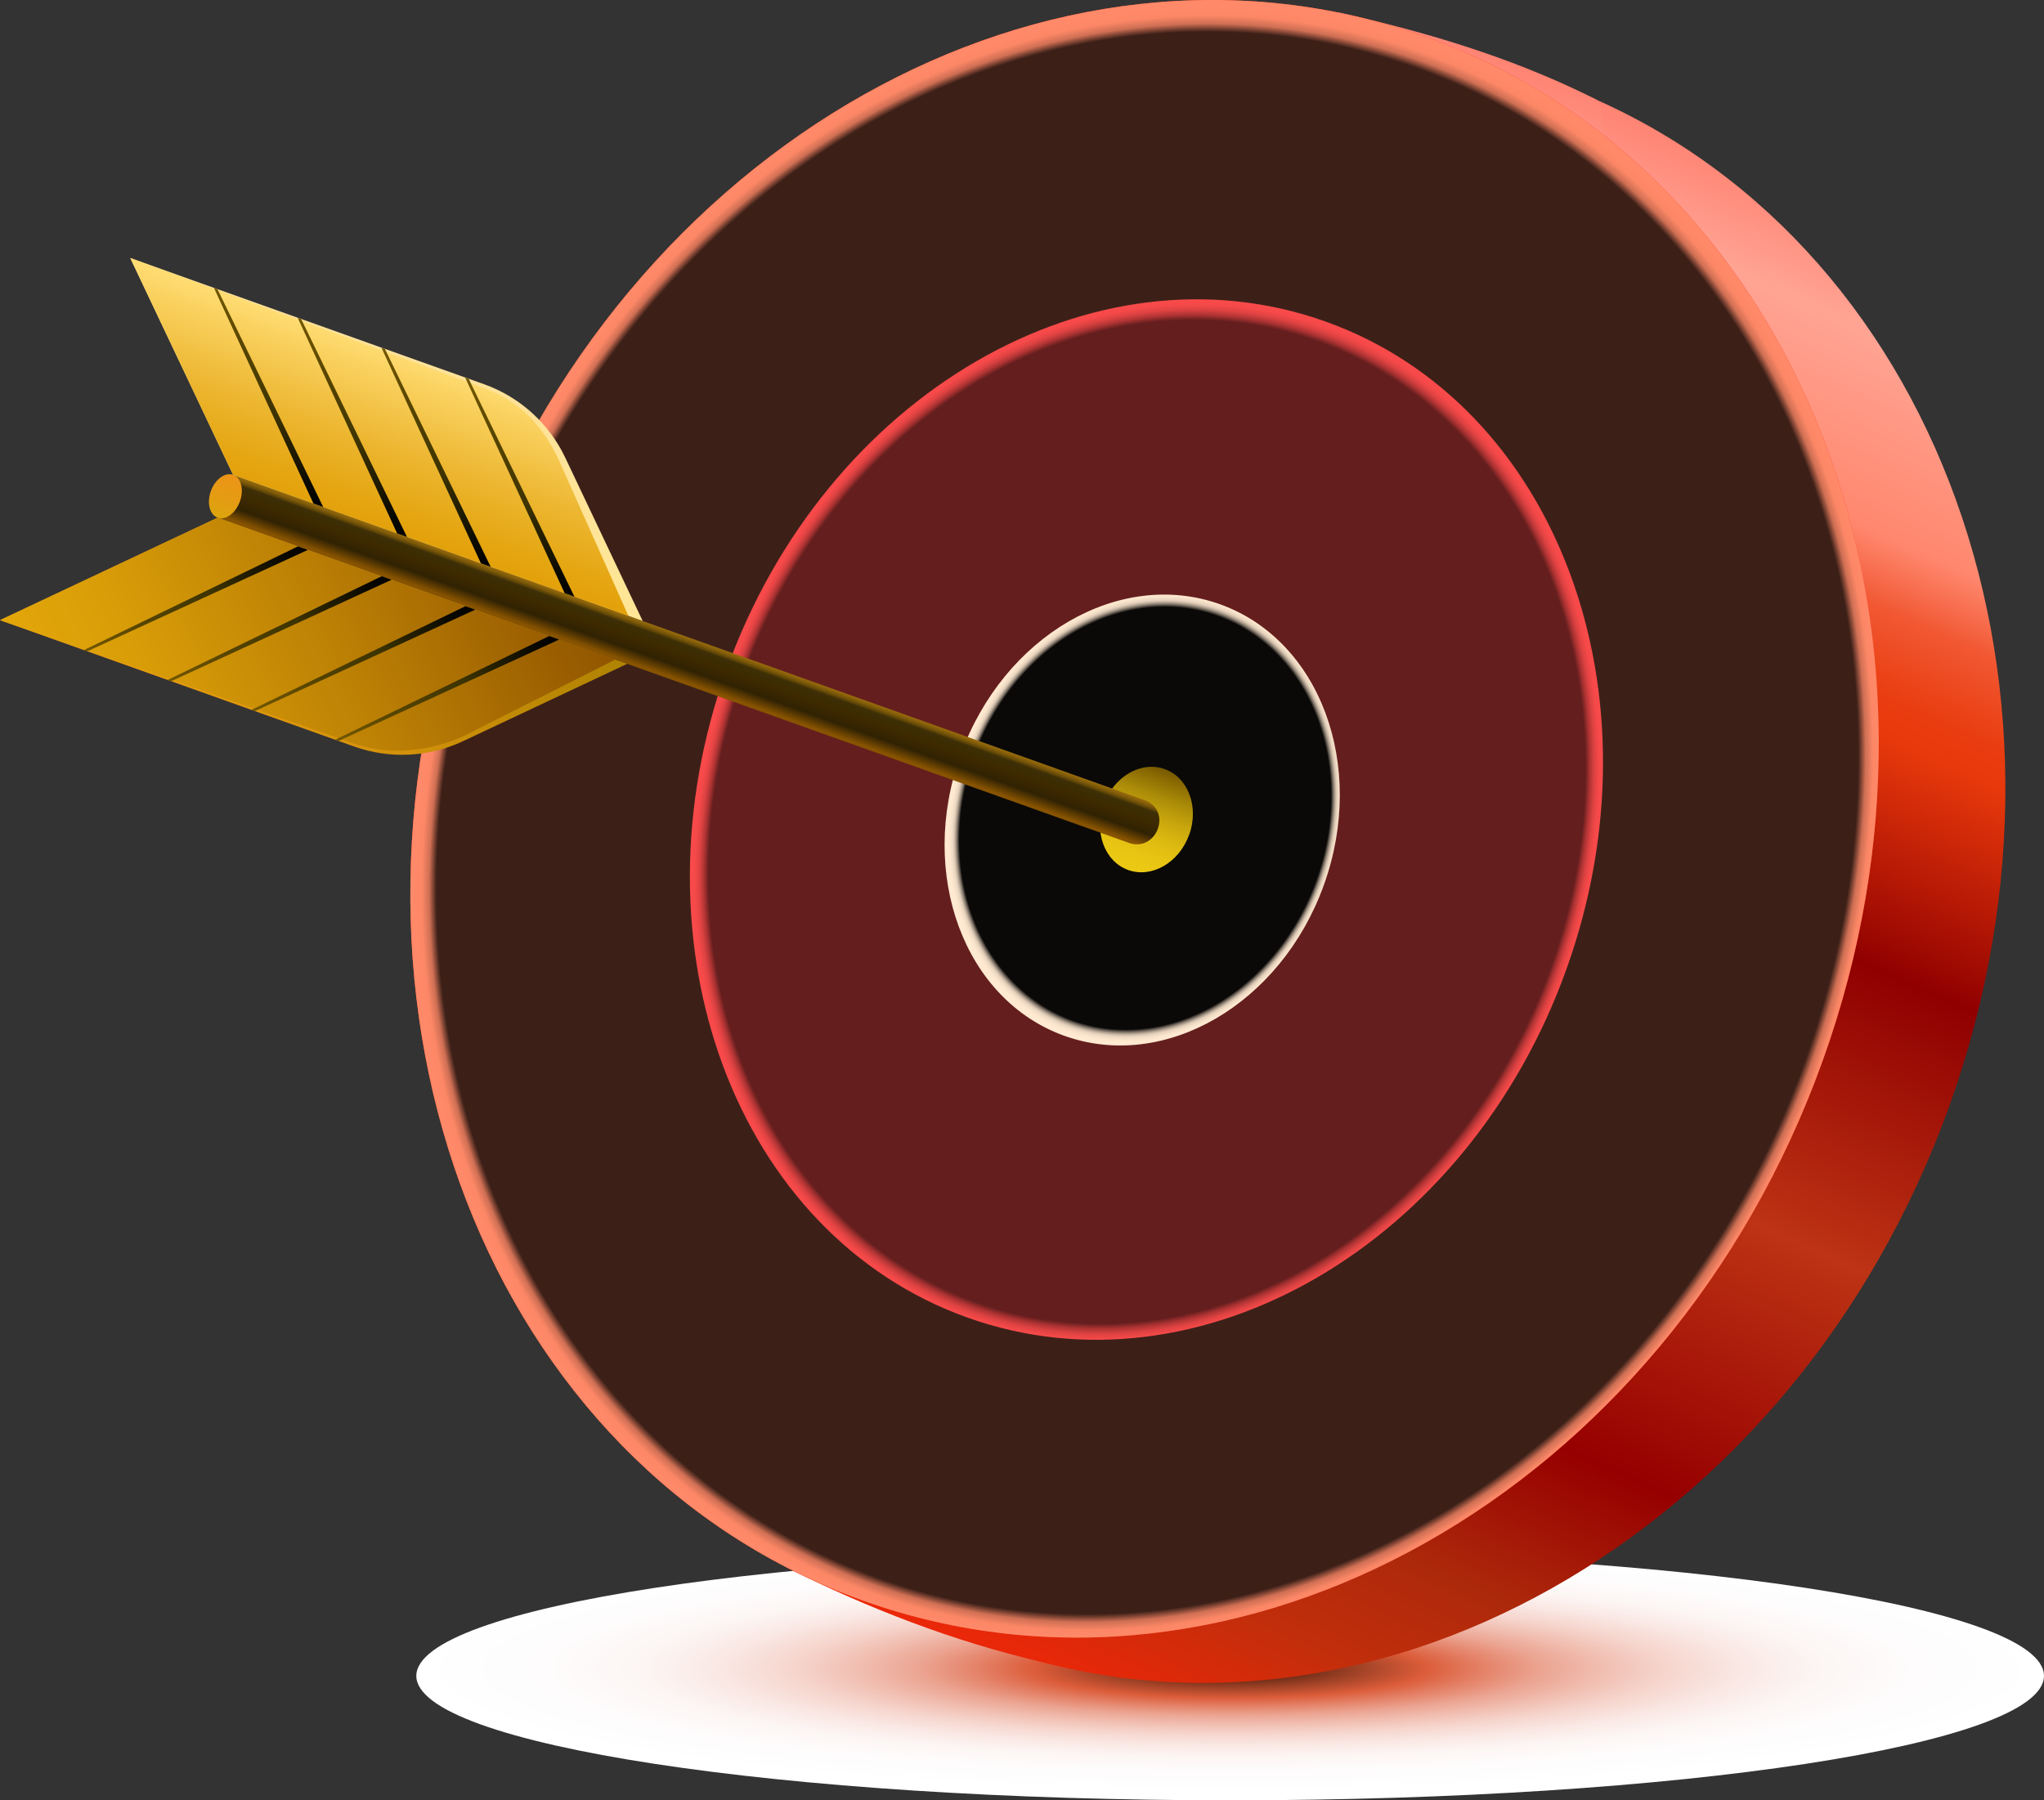<svg width="84" height="74" viewBox="0 0 84 74" fill="none" xmlns="http://www.w3.org/2000/svg">
<rect x="0" y="0" width="84" height="74" fill="#333333" stroke="none"/>
<g clip-path="url(#clip0_16394_18618)">
<path style="mix-blend-mode:multiply" d="M50.554 74C69.025 74 83.999 71.71 83.999 68.885C83.999 66.06 69.025 63.77 50.554 63.77C32.083 63.77 17.109 66.06 17.109 68.885C17.109 71.71 32.083 74 50.554 74Z" fill="url(#paint0_radial_16394_18618)"/>
<path d="M80.108 45.464C86.485 27.711 79.177 8.866 63.786 3.373C48.395 -2.12 30.748 7.819 24.371 25.572C17.994 43.324 25.301 62.169 40.693 67.662C56.084 73.155 73.731 63.217 80.108 45.464Z" fill="url(#paint1_linear_16394_18618)"/>
<path d="M32.341 64.438C35.624 66.09 39.204 67.479 42.8 68.309C46.395 69.144 68.484 5.537 65.586 4.083C62.689 2.633 59.422 1.494 55.111 0.535C50.8 -0.429 29.058 62.785 32.345 64.434L32.341 64.438Z" fill="url(#paint2_linear_16394_18618)"/>
<path d="M74.904 43.602C81.282 25.849 73.974 7.005 58.583 1.512C43.191 -3.982 25.545 5.957 19.168 23.71C12.791 41.462 20.098 60.307 35.489 65.8C50.881 71.293 68.528 61.355 74.904 43.602Z" fill="url(#paint3_linear_16394_18618)"/>
<path d="M69.626 41.945C74.917 27.216 68.935 11.611 56.265 7.089C43.595 2.567 29.035 10.841 23.744 25.57C18.453 40.299 24.435 55.904 37.105 60.426C49.775 64.948 64.335 56.674 69.626 41.945Z" fill="url(#paint4_linear_16394_18618)"/>
<path d="M69.697 41.744C74.949 27.123 69.061 11.649 56.545 7.182C44.029 2.715 29.625 10.947 24.373 25.568C19.121 40.19 25.009 55.664 37.525 60.13C50.041 64.597 64.445 56.365 69.697 41.744Z" fill="url(#paint5_linear_16394_18618)"/>
<path d="M69.289 41.6C74.304 27.64 68.585 12.831 56.514 8.523C44.444 4.215 30.594 12.04 25.58 26C20.565 39.96 26.285 54.769 38.355 59.077C50.425 63.384 64.275 55.56 69.289 41.6Z" fill="url(#paint6_linear_16394_18618)"/>
<path style="mix-blend-mode:screen" d="M69.289 41.6C74.304 27.64 68.585 12.831 56.514 8.523C44.444 4.215 30.594 12.04 25.58 26C20.565 39.96 26.285 54.769 38.355 59.077C50.425 63.384 64.275 55.56 69.289 41.6Z" fill="url(#paint7_radial_16394_18618)"/>
<path d="M65.314 40.047C69.464 28.494 64.866 16.287 55.043 12.781C45.221 9.276 33.895 15.799 29.745 27.352C25.595 38.905 30.193 51.113 40.015 54.618C49.837 58.124 61.164 51.6 65.314 40.047Z" fill="url(#paint8_linear_16394_18618)"/>
<path d="M64.371 39.845C68.433 28.538 63.999 16.615 54.468 13.214C44.938 9.813 33.919 16.221 29.858 27.528C25.796 38.834 30.23 50.757 39.761 54.159C49.291 57.56 60.31 51.152 64.371 39.845Z" fill="url(#paint9_linear_16394_18618)"/>
<path d="M60.117 38.328C63.206 29.73 59.846 20.666 52.611 18.084C45.377 15.503 37.009 20.38 33.921 28.979C30.832 37.577 34.193 46.64 41.426 49.222C48.66 51.804 57.029 46.926 60.117 38.328Z" fill="url(#paint10_linear_16394_18618)"/>
<path d="M59.563 38.128C62.439 30.121 59.3 21.678 52.552 19.27C45.804 16.861 38.002 21.4 35.126 29.407C32.249 37.413 35.388 45.856 42.136 48.264C48.885 50.673 56.687 46.135 59.563 38.128Z" fill="url(#paint11_linear_16394_18618)"/>
<path style="mix-blend-mode:screen" d="M59.563 38.128C62.439 30.121 59.3 21.678 52.552 19.27C45.804 16.861 38.002 21.4 35.126 29.407C32.249 37.413 35.388 45.856 42.136 48.264C48.885 50.673 56.687 46.135 59.563 38.128Z" fill="url(#paint12_radial_16394_18618)"/>
<path d="M55.16 36.557C57.019 31.383 54.944 25.91 50.527 24.334C46.109 22.757 41.021 25.673 39.162 30.848C37.304 36.022 39.378 41.494 43.796 43.071C48.214 44.648 53.302 41.731 55.16 36.557Z" fill="url(#paint13_linear_16394_18618)"/>
<path d="M54.403 36.37C52.643 41.271 47.873 44.053 43.749 42.579C39.624 41.109 37.711 35.941 39.47 31.04C41.23 26.14 46 23.357 50.124 24.831C54.248 26.302 56.162 31.47 54.403 36.37Z" fill="url(#paint14_linear_16394_18618)"/>
<path d="M50.259 34.888C49.467 37.087 47.342 38.342 45.505 37.686C43.668 37.03 42.823 34.718 43.611 32.514C44.404 30.315 46.529 29.059 48.365 29.716C50.202 30.372 51.047 32.684 50.259 34.888Z" fill="url(#paint15_linear_16394_18618)"/>
<path d="M49.998 34.71C49.299 36.658 47.474 37.788 45.922 37.233C44.37 36.678 43.679 34.653 44.378 32.705C45.077 30.757 46.901 29.627 48.454 30.182C50.006 30.737 50.697 32.762 49.998 34.71Z" fill="url(#paint16_linear_16394_18618)"/>
<path style="mix-blend-mode:screen" d="M74.904 43.602C81.282 25.849 73.974 7.005 58.583 1.512C43.191 -3.982 25.545 5.957 19.168 23.71C12.791 41.462 20.098 60.307 35.489 65.8C50.881 71.293 68.528 61.355 74.904 43.602Z" fill="url(#paint17_radial_16394_18618)"/>
<path style="mix-blend-mode:screen" d="M64.371 39.845C68.433 28.538 63.999 16.615 54.468 13.214C44.938 9.813 33.919 16.221 29.858 27.528C25.796 38.834 30.23 50.757 39.761 54.159C49.291 57.56 60.31 51.152 64.371 39.845Z" fill="url(#paint18_radial_16394_18618)"/>
<path style="mix-blend-mode:screen" d="M54.407 36.372C56.167 31.471 54.251 26.305 50.127 24.834C46.003 23.362 41.233 26.141 39.472 31.041C37.712 35.942 39.628 41.108 43.752 42.58C47.877 44.051 52.647 41.272 54.407 36.372Z" fill="url(#paint19_radial_16394_18618)"/>
<path style="mix-blend-mode:multiply" d="M48.868 34.312C48.457 35.459 47.336 36.106 46.369 35.762C45.398 35.418 44.947 34.207 45.361 33.061C45.776 31.915 46.893 31.267 47.86 31.611C48.831 31.955 49.282 33.166 48.872 34.312H48.868Z" fill="url(#paint20_linear_16394_18618)"/>
<path d="M46.393 34.645C45.251 34.236 8.941 21.279 8.941 21.279L9.575 19.518C9.575 19.518 45.848 32.462 47.026 32.883C48.205 33.304 47.534 35.05 46.393 34.645Z" fill="url(#paint21_linear_16394_18618)"/>
<path d="M9.859 20.611C9.685 21.097 9.274 21.396 8.945 21.279C8.616 21.162 8.49 20.672 8.665 20.186C8.839 19.699 9.25 19.4 9.579 19.517C9.908 19.635 10.034 20.125 9.859 20.611Z" fill="url(#paint22_linear_16394_18618)"/>
<path d="M0 25.491L14.551 30.684C16.013 31.206 17.622 31.129 19.028 30.465L25.777 27.286L8.943 21.279L0 25.491Z" fill="url(#paint23_linear_16394_18618)"/>
<path d="M0 25.491L14.538 30.558C16.001 31.081 17.724 30.882 19.13 30.218L25.286 27.111L8.939 21.279L0 25.491Z" fill="url(#paint24_linear_16394_18618)"/>
<path d="M5.348 10.603L19.898 15.795C21.361 16.318 22.556 17.399 23.222 18.796L26.412 25.524L9.578 19.517L5.352 10.603H5.348Z" fill="url(#paint25_linear_16394_18618)"/>
<path d="M5.348 10.603L19.732 15.889C21.194 16.411 22.17 17.27 22.933 18.833L25.826 25.317L9.578 19.517L5.352 10.603H5.348Z" fill="url(#paint26_linear_16394_18618)"/>
<path style="mix-blend-mode:screen" d="M12.881 20.696L8.793 11.835L8.935 11.883L13.283 20.842L12.881 20.696Z" fill="url(#paint27_linear_16394_18618)"/>
<path style="mix-blend-mode:screen" d="M16.322 21.927L12.234 13.062L12.377 13.114L16.724 22.069L16.322 21.927Z" fill="url(#paint28_linear_16394_18618)"/>
<path style="mix-blend-mode:screen" d="M19.763 23.155L15.676 14.293L15.818 14.342L20.166 23.3L19.763 23.155Z" fill="url(#paint29_linear_16394_18618)"/>
<path style="mix-blend-mode:screen" d="M23.205 24.382L19.117 15.52L19.259 15.569L23.607 24.527L23.205 24.382Z" fill="url(#paint30_linear_16394_18618)"/>
<path style="mix-blend-mode:screen" d="M12.246 22.458L3.445 26.723L3.588 26.771L12.649 22.604L12.246 22.458Z" fill="url(#paint31_linear_16394_18618)"/>
<path style="mix-blend-mode:screen" d="M15.688 23.685L6.887 27.95L7.029 28.003L16.09 23.831L15.688 23.685Z" fill="url(#paint32_linear_16394_18618)"/>
<path style="mix-blend-mode:screen" d="M19.129 24.916L10.328 29.181L10.47 29.23L19.531 25.058L19.129 24.916Z" fill="url(#paint33_linear_16394_18618)"/>
<path style="mix-blend-mode:screen" d="M22.571 26.144L13.77 30.408L13.912 30.457L22.977 26.289L22.571 26.144Z" fill="url(#paint34_linear_16394_18618)"/>
</g>
<defs>
<radialGradient id="paint0_radial_16394_18618" cx="0" cy="0" r="1" gradientUnits="userSpaceOnUse" gradientTransform="translate(50.554 68.589) scale(33.449 5.001)">
<stop stop-color="#1D0E05"/>
<stop offset="0.14" stop-color="#933C22"/>
<stop offset="0.24" stop-color="#DB5C39"/>
<stop offset="0.31" stop-color="#E48167"/>
<stop offset="0.38" stop-color="#EBA390"/>
<stop offset="0.46" stop-color="#F1BFB2"/>
<stop offset="0.54" stop-color="#F6D6CE"/>
<stop offset="0.63" stop-color="#FAE8E4"/>
<stop offset="0.72" stop-color="#FCF5F3"/>
<stop offset="0.84" stop-color="#FEFCFC"/>
<stop offset="1" stop-color="white"/>
</radialGradient>
<linearGradient id="paint1_linear_16394_18618" x1="38.316" y1="66.685" x2="66.01" y2="4.279" gradientUnits="userSpaceOnUse">
<stop stop-color="#EB2709"/>
<stop offset="0.08" stop-color="#C22E0B"/>
<stop offset="0.15" stop-color="#AD290B"/>
<stop offset="0.25" stop-color="#960000"/>
<stop offset="0.42" stop-color="#BD3314"/>
<stop offset="0.59" stop-color="#8F0000"/>
<stop offset="0.6" stop-color="#970501"/>
<stop offset="0.72" stop-color="#E8390C"/>
<stop offset="0.74" stop-color="#E93C10"/>
<stop offset="0.76" stop-color="#EC471D"/>
<stop offset="0.79" stop-color="#F15833"/>
<stop offset="0.81" stop-color="#F87051"/>
<stop offset="0.83" stop-color="#FF876E"/>
<stop offset="0.94" stop-color="#FFA494"/>
<stop offset="1" stop-color="#FF8373"/>
</linearGradient>
<linearGradient id="paint2_linear_16394_18618" x1="37.15" y1="66.579" x2="60.235" y2="1.896" gradientUnits="userSpaceOnUse">
<stop stop-color="#EB2709"/>
<stop offset="0.08" stop-color="#C22E0B"/>
<stop offset="0.15" stop-color="#AD290B"/>
<stop offset="0.25" stop-color="#960000"/>
<stop offset="0.42" stop-color="#BD3314"/>
<stop offset="0.59" stop-color="#8F0000"/>
<stop offset="0.6" stop-color="#970501"/>
<stop offset="0.72" stop-color="#E8390C"/>
<stop offset="0.74" stop-color="#E93C10"/>
<stop offset="0.76" stop-color="#EC471D"/>
<stop offset="0.79" stop-color="#F15833"/>
<stop offset="0.81" stop-color="#F87051"/>
<stop offset="0.83" stop-color="#FF876E"/>
<stop offset="0.94" stop-color="#FFA494"/>
<stop offset="1" stop-color="#FF8373"/>
</linearGradient>
<linearGradient id="paint3_linear_16394_18618" x1="19.485" y1="48.598" x2="74.216" y2="18.724" gradientUnits="userSpaceOnUse">
<stop stop-color="#FF3B13"/>
<stop offset="0.49" stop-color="#D23319"/>
<stop offset="1" stop-color="#F43927"/>
</linearGradient>
<linearGradient id="paint4_linear_16394_18618" x1="22.026" y1="41.885" x2="71.322" y2="25.53" gradientUnits="userSpaceOnUse">
<stop stop-color="#FF5338"/>
<stop offset="0.14" stop-color="#EC4526"/>
<stop offset="0.37" stop-color="#D2320E"/>
<stop offset="0.51" stop-color="#C92C06"/>
<stop offset="1" stop-color="#FF8A63"/>
</linearGradient>
<linearGradient id="paint5_linear_16394_18618" x1="22.621" y1="41.703" x2="71.423" y2="25.512" gradientUnits="userSpaceOnUse">
<stop stop-color="#FFCBBD"/>
<stop offset="0.04" stop-color="#FFC7B9"/>
<stop offset="0.33" stop-color="#FFB09F"/>
<stop offset="0.51" stop-color="#FFA896"/>
<stop offset="1" stop-color="#FFDCD1"/>
</linearGradient>
<linearGradient id="paint6_linear_16394_18618" x1="23.994" y1="41.528" x2="70.846" y2="25.978" gradientUnits="userSpaceOnUse">
<stop stop-color="#FFDFDB"/>
<stop offset="0.52" stop-color="#FFEBE6"/>
<stop offset="1" stop-color="#FFEAE8"/>
</linearGradient>
<radialGradient id="paint7_radial_16394_18618" cx="0" cy="0" r="1" gradientUnits="userSpaceOnUse" gradientTransform="translate(47.383 33.781) rotate(19.641) scale(23.185 26.863)">
<stop offset="0.79" stop-color="#F9A44A"/>
<stop offset="0.84"/>
</radialGradient>
<linearGradient id="paint8_linear_16394_18618" x1="20.327" y1="48.452" x2="74.363" y2="18.955" gradientUnits="userSpaceOnUse">
<stop stop-color="#BD2A11"/>
<stop offset="0.49" stop-color="#A84514"/>
<stop offset="0.59" stop-color="#B14111"/>
<stop offset="0.76" stop-color="#CB360B"/>
<stop offset="0.97" stop-color="#F52501"/>
<stop offset="1" stop-color="#FD2300"/>
</linearGradient>
<linearGradient id="paint9_linear_16394_18618" x1="20.57" y1="48.084" x2="73.294" y2="19.305" gradientUnits="userSpaceOnUse">
<stop stop-color="#B92B0E"/>
<stop offset="0.49" stop-color="#D23319"/>
<stop offset="1" stop-color="#F43927"/>
</linearGradient>
<linearGradient id="paint10_linear_16394_18618" x1="32.793" y1="38.342" x2="61.224" y2="28.905" gradientUnits="userSpaceOnUse">
<stop stop-color="#FDE3DC"/>
<stop offset="0.02" stop-color="#FDDFD7"/>
<stop offset="0.24" stop-color="#FEBFAD"/>
<stop offset="0.41" stop-color="#FEAC93"/>
<stop offset="0.51" stop-color="#FFA58A"/>
<stop offset="1" stop-color="#FFC3B3"/>
</linearGradient>
<linearGradient id="paint11_linear_16394_18618" x1="34.087" y1="38.139" x2="60.59" y2="29.342" gradientUnits="userSpaceOnUse">
<stop stop-color="#FFDFDB"/>
<stop offset="0.52" stop-color="#FFEBE6"/>
<stop offset="1" stop-color="#FFEAE8"/>
</linearGradient>
<radialGradient id="paint12_radial_16394_18618" cx="0" cy="0" r="1" gradientUnits="userSpaceOnUse" gradientTransform="translate(47.378 33.733) rotate(19.641) scale(12.981 15.397)">
<stop offset="0.61" stop-color="#F9A44A"/>
<stop offset="0.67"/>
</radialGradient>
<linearGradient id="paint13_linear_16394_18618" x1="19.763" y1="48.557" x2="74.183" y2="18.852" gradientUnits="userSpaceOnUse">
<stop stop-color="#E05014"/>
<stop offset="0.53" stop-color="#F09B82"/>
<stop offset="0.67" stop-color="#F29F8B"/>
<stop offset="0.9" stop-color="#FAACA5"/>
<stop offset="1" stop-color="#FFB3B3"/>
</linearGradient>
<linearGradient id="paint14_linear_16394_18618" x1="21.12" y1="47.703" x2="72.399" y2="19.711" gradientUnits="userSpaceOnUse">
<stop stop-color="#B92B0E"/>
<stop offset="0.49" stop-color="#D23319"/>
<stop offset="1" stop-color="#F43927"/>
</linearGradient>
<linearGradient id="paint15_linear_16394_18618" x1="43.465" y1="35.566" x2="50.395" y2="31.821" gradientUnits="userSpaceOnUse">
<stop stop-color="#FD2100"/>
<stop offset="0.14" stop-color="#D42201"/>
<stop offset="0.3" stop-color="#AA2302"/>
<stop offset="0.43" stop-color="#902403"/>
<stop offset="0.51" stop-color="#872504"/>
<stop offset="1" stop-color="#86270C"/>
</linearGradient>
<linearGradient id="paint16_linear_16394_18618" x1="44.199" y1="35.441" x2="50.164" y2="31.947" gradientUnits="userSpaceOnUse">
<stop stop-color="#D62600"/>
<stop offset="0.04" stop-color="#CE2702"/>
<stop offset="0.22" stop-color="#B62C0C"/>
<stop offset="0.39" stop-color="#A82F12"/>
<stop offset="0.52" stop-color="#A33014"/>
<stop offset="0.75" stop-color="#A2260C"/>
<stop offset="1" stop-color="#A11600"/>
</linearGradient>
<radialGradient id="paint17_radial_16394_18618" cx="0" cy="0" r="1" gradientUnits="userSpaceOnUse" gradientTransform="translate(47.151 33.826) rotate(19.641) scale(29.69 34.258)">
<stop offset="0.97" stop-color="#3C2018"/>
<stop offset="0.98" stop-color="#CF6F54"/>
<stop offset="0.99" stop-color="#FC8766"/>
<stop offset="1" stop-color="#FF8968"/>
</radialGradient>
<radialGradient id="paint18_radial_16394_18618" cx="0" cy="0" r="1" gradientUnits="userSpaceOnUse" gradientTransform="translate(47.135 33.779) rotate(19.641) scale(18.341 21.774)">
<stop offset="0.96" stop-color="#651E1E"/>
<stop offset="0.97" stop-color="#AE3333"/>
<stop offset="0.98" stop-color="#DE4242"/>
<stop offset="0.99" stop-color="#F64949"/>
<stop offset="1" stop-color="#F94A4A"/>
</radialGradient>
<radialGradient id="paint19_radial_16394_18618" cx="0" cy="0" r="1" gradientUnits="userSpaceOnUse" gradientTransform="translate(47.064 33.631) rotate(19.641) scale(7.944 9.405)">
<stop offset="0.94" stop-color="#0A0908"/>
<stop offset="0.95" stop-color="#6B6157"/>
<stop offset="0.96" stop-color="#B4A493"/>
<stop offset="0.97" stop-color="#E4D0BB"/>
<stop offset="0.98" stop-color="#F3DEC7"/>
<stop offset="0.99" stop-color="#FCE6CE"/>
<stop offset="1" stop-color="#FFE9D1"/>
</radialGradient>
<linearGradient id="paint20_linear_16394_18618" x1="46.367" y1="35.759" x2="47.85" y2="31.603" gradientUnits="userSpaceOnUse">
<stop stop-color="#ECC913"/>
<stop offset="0.18" stop-color="#E8C512"/>
<stop offset="0.37" stop-color="#DCB910"/>
<stop offset="0.55" stop-color="#C8A60D"/>
<stop offset="0.74" stop-color="#AB8B08"/>
<stop offset="0.92" stop-color="#886902"/>
<stop offset="1" stop-color="#765800"/>
</linearGradient>
<linearGradient id="paint21_linear_16394_18618" x1="28.032" y1="27.982" x2="28.659" y2="26.227" gradientUnits="userSpaceOnUse">
<stop stop-color="#875300"/>
<stop offset="0.27" stop-color="#302203"/>
<stop offset="0.3" stop-color="#322302"/>
<stop offset="0.51" stop-color="#3D2900"/>
<stop offset="0.77" stop-color="#3D2F06"/>
<stop offset="0.81" stop-color="#5C4307"/>
<stop offset="0.86" stop-color="#785609"/>
<stop offset="0.91" stop-color="#8C630A"/>
<stop offset="0.95" stop-color="#986B0B"/>
<stop offset="1" stop-color="#9C6E0C"/>
</linearGradient>
<linearGradient id="paint22_linear_16394_18618" x1="8.945" y1="21.275" x2="9.573" y2="19.516" gradientUnits="userSpaceOnUse">
<stop stop-color="#DBA60D"/>
<stop offset="0.32" stop-color="#E29E11"/>
<stop offset="1" stop-color="#ED9418"/>
</linearGradient>
<linearGradient id="paint23_linear_16394_18618" x1="2.89" y1="31.315" x2="22.865" y2="21.409" gradientUnits="userSpaceOnUse">
<stop stop-color="#F3A012"/>
<stop offset="0.24" stop-color="#E89B0F"/>
<stop offset="0.66" stop-color="#CA8E08"/>
<stop offset="1" stop-color="#AF8302"/>
</linearGradient>
<linearGradient id="paint24_linear_16394_18618" x1="2.82" y1="31.174" x2="22.473" y2="21.433" gradientUnits="userSpaceOnUse">
<stop stop-color="#E3A70A"/>
<stop offset="0.21" stop-color="#D89C08"/>
<stop offset="0.57" stop-color="#BA7E05"/>
<stop offset="1" stop-color="#915500"/>
</linearGradient>
<linearGradient id="paint25_linear_16394_18618" x1="16.971" y1="13.221" x2="14.792" y2="22.921" gradientUnits="userSpaceOnUse">
<stop stop-color="#FFE199"/>
<stop offset="1" stop-color="#FFE696"/>
</linearGradient>
<linearGradient id="paint26_linear_16394_18618" x1="16.769" y1="14.529" x2="14.409" y2="21.405" gradientUnits="userSpaceOnUse">
<stop offset="0.02" stop-color="#FFDC72"/>
<stop offset="0.14" stop-color="#FAD261"/>
<stop offset="0.53" stop-color="#EDB732"/>
<stop offset="0.83" stop-color="#E5A714"/>
<stop offset="1" stop-color="#E3A10A"/>
</linearGradient>
<linearGradient id="paint27_linear_16394_18618" x1="13.031" y1="20.949" x2="9.069" y2="11.714" gradientUnits="userSpaceOnUse">
<stop/>
<stop offset="0.11" stop-color="#0A0900"/>
<stop offset="0.31" stop-color="#282201"/>
<stop offset="0.42" stop-color="#3C3302"/>
<stop offset="0.74" stop-color="#574501"/>
<stop offset="1" stop-color="#725701"/>
</linearGradient>
<linearGradient id="paint28_linear_16394_18618" x1="16.474" y1="22.178" x2="12.511" y2="12.943" gradientUnits="userSpaceOnUse">
<stop/>
<stop offset="0.11" stop-color="#0A0900"/>
<stop offset="0.31" stop-color="#282201"/>
<stop offset="0.42" stop-color="#3C3302"/>
<stop offset="0.74" stop-color="#574501"/>
<stop offset="1" stop-color="#725701"/>
</linearGradient>
<linearGradient id="paint29_linear_16394_18618" x1="19.913" y1="23.405" x2="15.95" y2="14.17" gradientUnits="userSpaceOnUse">
<stop/>
<stop offset="0.11" stop-color="#0A0900"/>
<stop offset="0.31" stop-color="#282201"/>
<stop offset="0.42" stop-color="#3C3302"/>
<stop offset="0.74" stop-color="#574501"/>
<stop offset="1" stop-color="#725701"/>
</linearGradient>
<linearGradient id="paint30_linear_16394_18618" x1="23.355" y1="24.634" x2="19.393" y2="15.399" gradientUnits="userSpaceOnUse">
<stop/>
<stop offset="0.11" stop-color="#0A0900"/>
<stop offset="0.31" stop-color="#282201"/>
<stop offset="0.42" stop-color="#3C3302"/>
<stop offset="0.74" stop-color="#574501"/>
<stop offset="1" stop-color="#725701"/>
</linearGradient>
<linearGradient id="paint31_linear_16394_18618" x1="12.525" y1="22.36" x2="3.584" y2="26.992" gradientUnits="userSpaceOnUse">
<stop/>
<stop offset="0.11" stop-color="#0A0900"/>
<stop offset="0.31" stop-color="#282201"/>
<stop offset="0.42" stop-color="#3C3302"/>
<stop offset="0.74" stop-color="#574501"/>
<stop offset="1" stop-color="#725701"/>
</linearGradient>
<linearGradient id="paint32_linear_16394_18618" x1="15.968" y1="23.589" x2="7.026" y2="28.221" gradientUnits="userSpaceOnUse">
<stop/>
<stop offset="0.11" stop-color="#0A0900"/>
<stop offset="0.31" stop-color="#282201"/>
<stop offset="0.42" stop-color="#3C3302"/>
<stop offset="0.74" stop-color="#574501"/>
<stop offset="1" stop-color="#725701"/>
</linearGradient>
<linearGradient id="paint33_linear_16394_18618" x1="19.407" y1="24.816" x2="10.465" y2="29.448" gradientUnits="userSpaceOnUse">
<stop/>
<stop offset="0.11" stop-color="#0A0900"/>
<stop offset="0.31" stop-color="#282201"/>
<stop offset="0.42" stop-color="#3C3302"/>
<stop offset="0.74" stop-color="#574501"/>
<stop offset="1" stop-color="#725701"/>
</linearGradient>
<linearGradient id="paint34_linear_16394_18618" x1="22.849" y1="26.045" x2="13.908" y2="30.677" gradientUnits="userSpaceOnUse">
<stop/>
<stop offset="0.11" stop-color="#0A0900"/>
<stop offset="0.31" stop-color="#282201"/>
<stop offset="0.42" stop-color="#3C3302"/>
<stop offset="0.74" stop-color="#574501"/>
<stop offset="1" stop-color="#725701"/>
</linearGradient>
<clipPath id="clip0_16394_18618">
<rect width="84" height="74" fill="white"/>
</clipPath>
</defs>
</svg>
